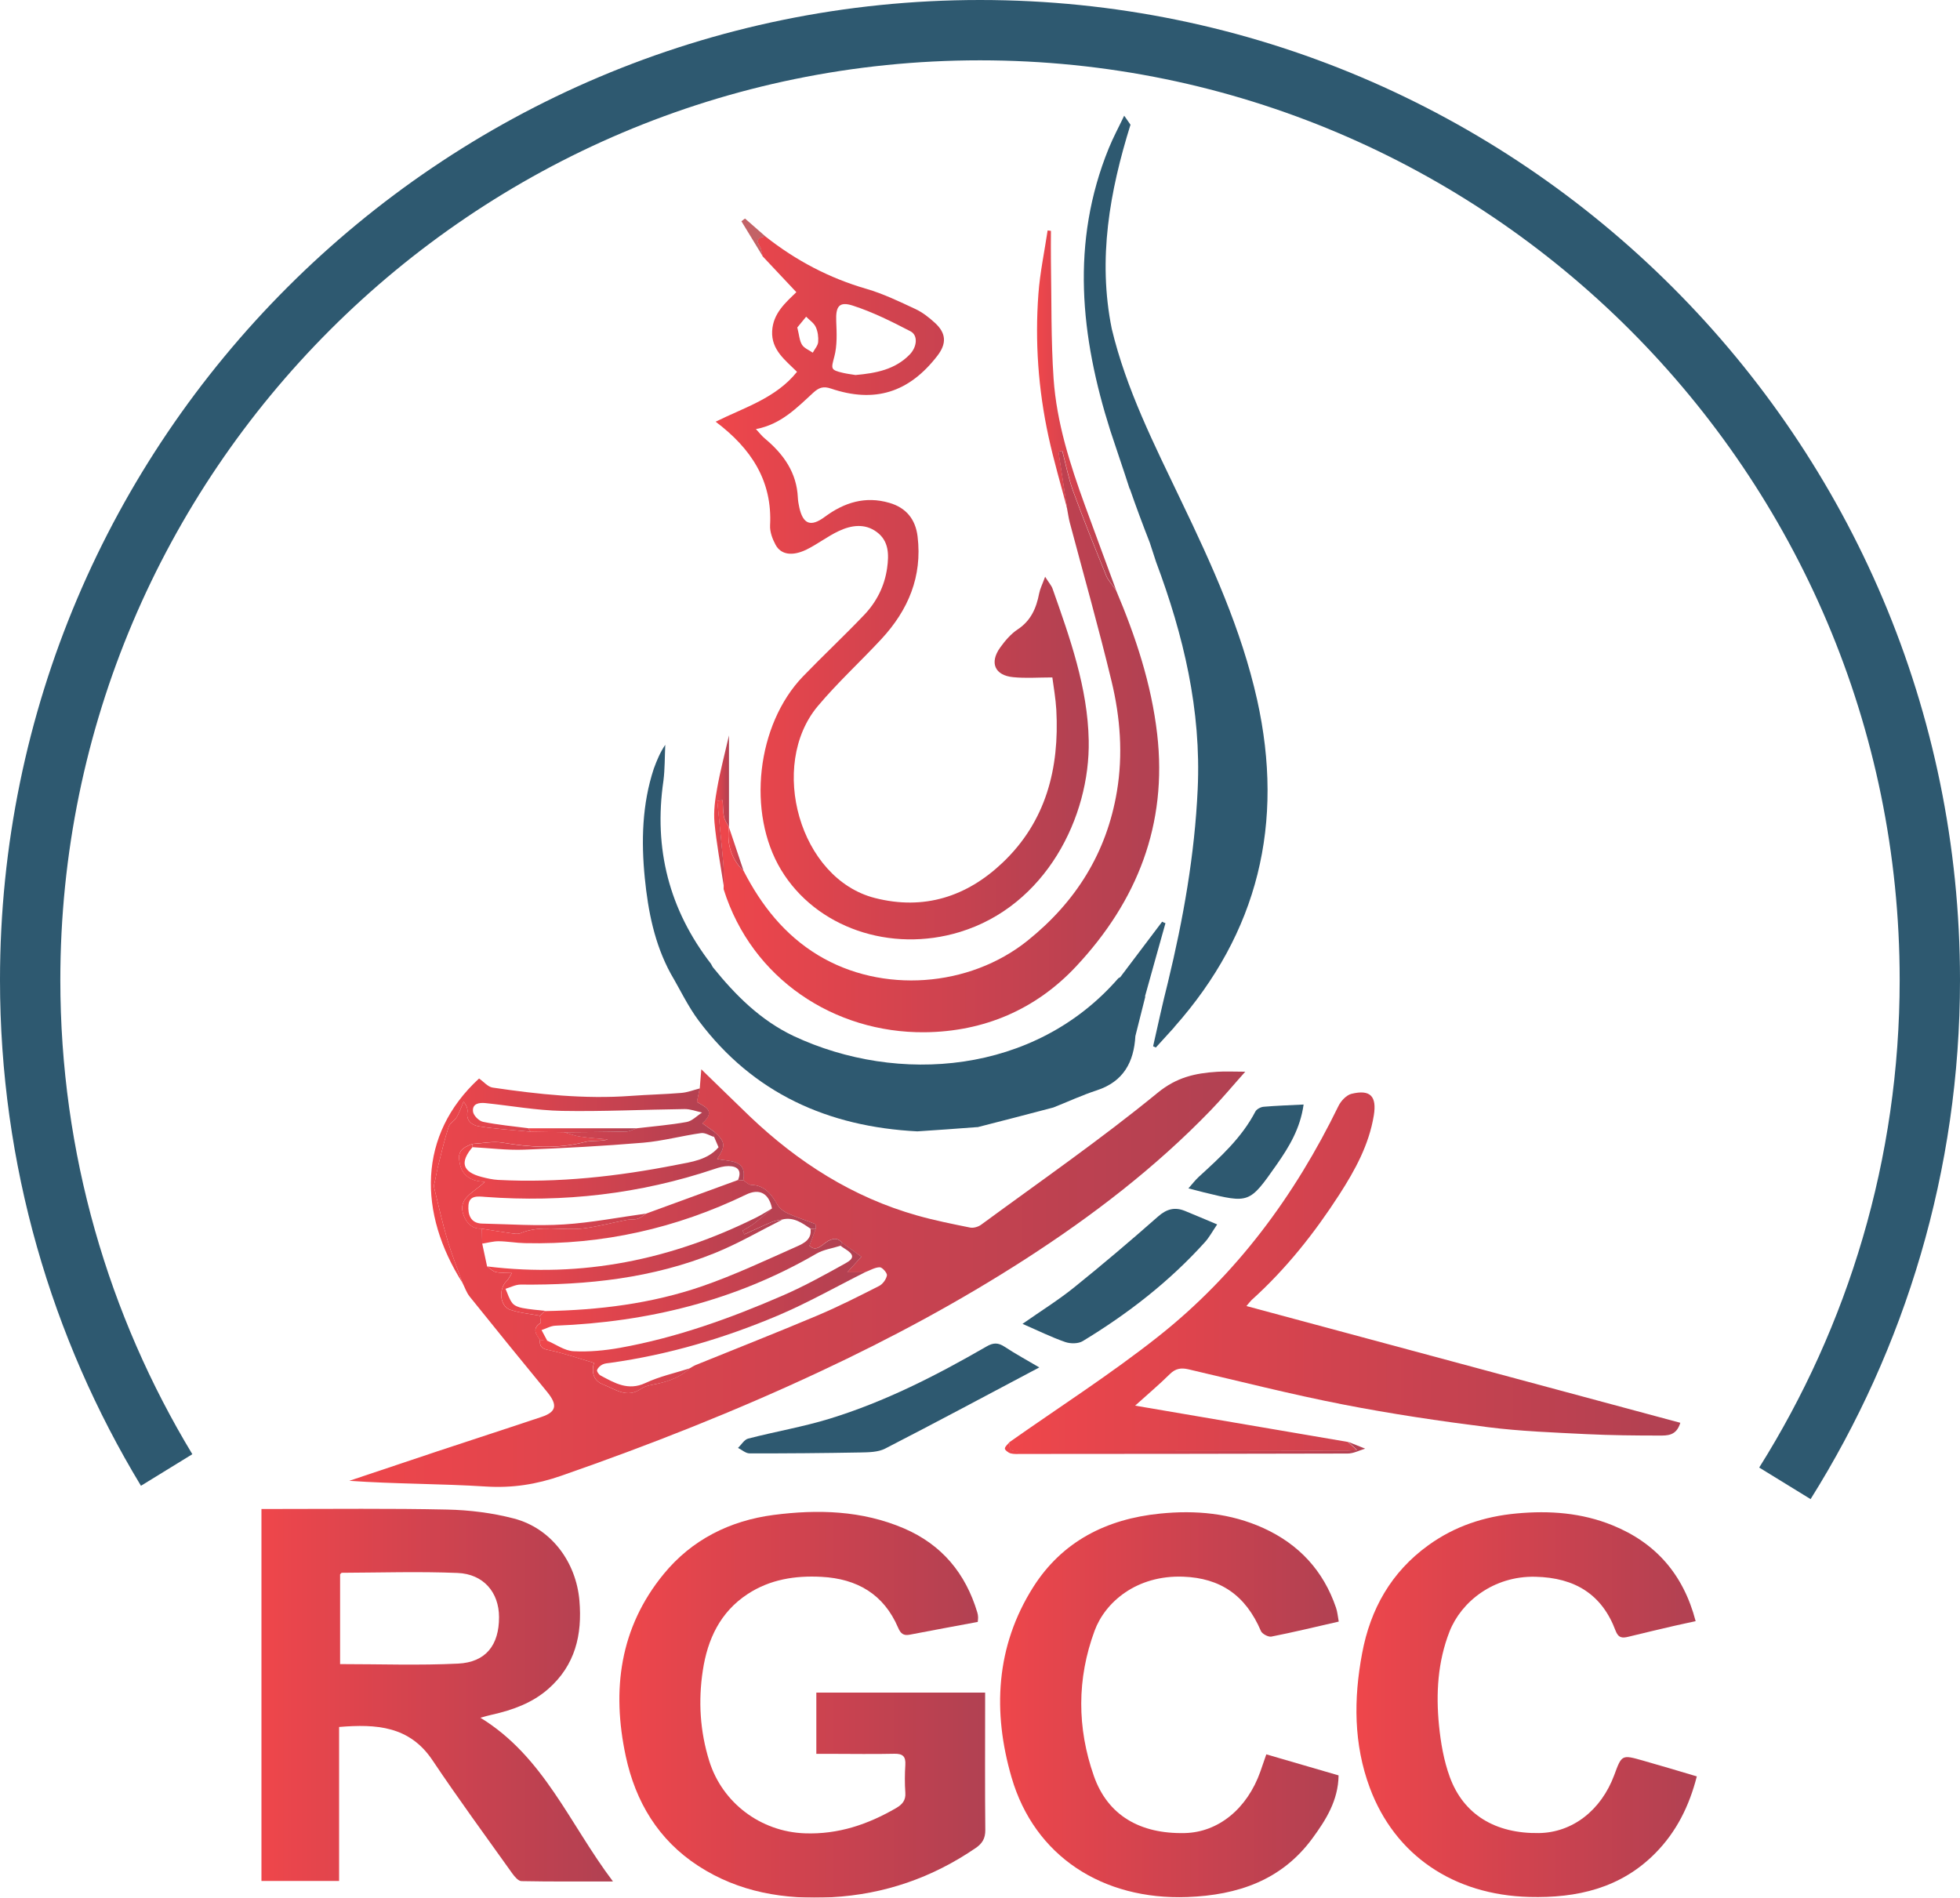 <?xml version="1.0" encoding="UTF-8"?>
<svg id="Layer_2" data-name="Layer 2" xmlns="http://www.w3.org/2000/svg" xmlns:xlink="http://www.w3.org/1999/xlink" viewBox="0 0 236.52 229">
  <defs>
    <style>
      .cls-1 {
        fill: url(#linear-gradient-12);
      }

      .cls-1, .cls-2, .cls-3, .cls-4, .cls-5, .cls-6, .cls-7, .cls-8, .cls-9, .cls-10, .cls-11, .cls-12, .cls-13, .cls-14, .cls-15, .cls-16, .cls-17, .cls-18, .cls-19, .cls-20, .cls-21, .cls-22, .cls-23, .cls-24 {
        stroke-width: 0px;
      }

      .cls-25 {
        opacity: .83;
      }

      .cls-2 {
        fill: url(#linear-gradient-17);
      }

      .cls-3 {
        fill: url(#linear-gradient-19);
      }

      .cls-4 {
        fill: url(#linear-gradient);
      }

      .cls-5 {
        fill: url(#linear-gradient-21);
      }

      .cls-6 {
        fill: url(#linear-gradient-6);
      }

      .cls-7 {
        fill: url(#linear-gradient-15);
      }

      .cls-8 {
        fill: url(#linear-gradient-11);
      }

      .cls-9 {
        fill: url(#linear-gradient-5);
      }

      .cls-10 {
        fill: #b74247;
      }

      .cls-11 {
        fill: url(#linear-gradient-13);
      }

      .cls-12 {
        fill: url(#linear-gradient-16);
      }

      .cls-13 {
        fill: url(#linear-gradient-22);
      }

      .cls-14 {
        fill: url(#linear-gradient-20);
      }

      .cls-15 {
        fill: url(#linear-gradient-14);
      }

      .cls-16 {
        fill: url(#linear-gradient-2);
      }

      .cls-17 {
        fill: url(#linear-gradient-7);
      }

      .cls-18 {
        fill: url(#linear-gradient-3);
      }

      .cls-19 {
        fill: url(#linear-gradient-9);
      }

      .cls-20 {
        fill: #043753;
      }

      .cls-21 {
        fill: url(#linear-gradient-8);
      }

      .cls-22 {
        fill: url(#linear-gradient-18);
      }

      .cls-23 {
        fill: url(#linear-gradient-10);
      }

      .cls-24 {
        fill: url(#linear-gradient-4);
      }
    </style>
    <linearGradient id="linear-gradient" x1="20.14" y1="47.99" x2="27.82" y2="47.99" gradientUnits="userSpaceOnUse">
      <stop offset="0" stop-color="#eb2027"/>
      <stop offset="1" stop-color="#a11a2f"/>
    </linearGradient>
    <linearGradient id="linear-gradient-2" x1="31.55" y1="204.57" x2="73.98" y2="204.57" xlink:href="#linear-gradient"/>
    <linearGradient id="linear-gradient-3" x1="42.15" y1="154.24" x2="150.27" y2="154.24" xlink:href="#linear-gradient"/>
    <linearGradient id="linear-gradient-4" x1="74.74" y1="205.73" x2="118.9" y2="205.73" xlink:href="#linear-gradient"/>
    <linearGradient id="linear-gradient-5" x1="163.69" y1="205.71" x2="204.76" y2="205.71" xlink:href="#linear-gradient"/>
    <linearGradient id="linear-gradient-6" x1="120.67" y1="205.72" x2="161.55" y2="205.72" xlink:href="#linear-gradient"/>
    <linearGradient id="linear-gradient-7" x1="121.81" y1="153.48" x2="202.79" y2="153.48" xlink:href="#linear-gradient"/>
    <linearGradient id="linear-gradient-8" x1="86.38" y1="70.97" x2="131.4" y2="70.97" xlink:href="#linear-gradient"/>
    <linearGradient id="linear-gradient-9" x1="86.56" y1="89.49" x2="139.9" y2="89.49" xlink:href="#linear-gradient"/>
    <linearGradient id="linear-gradient-10" x1="52" y1="142.49" x2="86.21" y2="142.49" xlink:href="#linear-gradient"/>
    <linearGradient id="linear-gradient-11" x1="125.13" y1="49.51" x2="134.69" y2="49.51" xlink:href="#linear-gradient"/>
    <linearGradient id="linear-gradient-12" x1="1" y1="121.85" x2="2.74" y2="121.85" xlink:href="#linear-gradient"/>
    <linearGradient id="linear-gradient-13" x1="121.25" y1="174.73" x2="164.74" y2="174.73" xlink:href="#linear-gradient"/>
    <linearGradient id="linear-gradient-14" x1="86.18" y1="97.84" x2="87.97" y2="97.84" xlink:href="#linear-gradient"/>
    <linearGradient id="linear-gradient-15" x1="136.31" y1="59" x2="136.35" y2="59" xlink:href="#linear-gradient"/>
    <linearGradient id="linear-gradient-16" x1="87.9" y1="102.45" x2="89.73" y2="102.45" xlink:href="#linear-gradient"/>
    <linearGradient id="linear-gradient-17" x1="55.39" y1="142.74" x2="89.77" y2="142.74" xlink:href="#linear-gradient"/>
    <linearGradient id="linear-gradient-18" x1="65.16" y1="159.06" x2="104.37" y2="159.06" xlink:href="#linear-gradient"/>
    <linearGradient id="linear-gradient-19" x1="58.16" y1="146.24" x2="98.45" y2="146.24" xlink:href="#linear-gradient"/>
    <linearGradient id="linear-gradient-20" x1="64.61" y1="155.04" x2="101.66" y2="155.04" xlink:href="#linear-gradient"/>
    <linearGradient id="linear-gradient-21" x1="58.78" y1="152.3" x2="94.46" y2="152.3" xlink:href="#linear-gradient"/>
    <linearGradient id="linear-gradient-22" x1="63.73" y1="136.4" x2="76.84" y2="136.4" xlink:href="#linear-gradient"/>
  </defs>
  <g id="Layer_1-2" data-name="Layer 1">
    <g class="cls-25">
      <path class="cls-4" d="M27.82,42.84c-.6,1.05-1.14,2.14-1.83,3.13-.82,1.18-1.98,2.16-2.62,3.41-.66,1.3-1.96,2.05-2.52,3.38-.08.19-.46.26-.71.38,2.56-3.43,5.12-6.87,7.68-10.3Z"/>
      <path class="cls-10" d="M92.4,28.56c-.84.06-1.23.34-.68,1.22.2.33.23.77.33,1.16-.86-1.41-1.72-2.83-2.58-4.24.14-.11.29-.22.43-.33.83.73,1.67,1.46,2.5,2.19Z"/>
      <path class="cls-16" d="M40.92,208.42v18.57h-9.37v-44.89c.59,0,1.15,0,1.71,0,6.9,0,13.81-.08,20.71.07,2.69.06,5.44.4,8.04,1.08,4.52,1.18,7.51,5.26,7.91,9.9.36,4.15-.52,7.81-3.74,10.65-1.94,1.71-4.3,2.56-6.79,3.12-.42.09-.83.21-1.42.37,7.66,4.69,10.74,12.8,16,19.76-4.01,0-7.53.03-11.04-.04-.38,0-.84-.55-1.12-.94-3.23-4.53-6.53-9.03-9.63-13.66-2.76-4.11-6.75-4.38-11.27-4ZM41.03,200.82c4.86,0,9.56.17,14.24-.06,3.36-.16,4.96-2.24,4.95-5.61,0-2.98-1.87-5.2-5-5.33-4.65-.19-9.31-.04-13.97-.02-.07,0-.14.12-.21.19v10.84Z"/>
      <path class="cls-18" d="M84.44,131.35c.05-.66.11-1.32.19-2.31,2.13,2.06,3.98,3.89,5.86,5.69,5.82,5.54,12.42,9.76,20.21,11.96,2.09.59,4.24,1.02,6.37,1.45.41.08.98-.09,1.32-.34,7.15-5.25,14.45-10.31,21.3-15.92,2.32-1.9,4.56-2.37,7.18-2.54,1-.07,2.02-.01,3.4-.01-1.52,1.7-2.8,3.25-4.2,4.69-6.68,6.91-14.25,12.71-22.31,17.91-7.93,5.11-16.22,9.57-24.75,13.56-10.19,4.78-20.65,8.9-31.28,12.6-2.98,1.04-5.9,1.5-9.08,1.3-5.47-.35-10.96-.3-16.5-.69,3.55-1.19,7.11-2.39,10.66-3.57,4.18-1.39,8.37-2.74,12.54-4.14,1.82-.61,1.95-1.45.68-3.01-3.14-3.82-6.25-7.65-9.35-11.51-.38-.47-.58-1.09-.86-1.64-.62-1.73-1.31-3.44-1.83-5.21-.62-2.11-1.1-4.26-1.62-6.39-.04-.17.05-.38.09-.57.15-.73.28-1.47.47-2.2.38-1.5.73-3.01,1.21-4.48.14-.44.72-.72.97-1.16.34-.58.56-1.24.83-1.87.38.46.52.88.46,1.27-.17,1.11.65,1.58,1.38,1.7,2.07.33,4.17.45,6.25.65,1.35.02,2.7.04,4.05.06.63.18,1.25.43,1.89.52,1.12.17,2.26.24,3.39.35-.93.27-1.89.08-2.74.3-3.33.87-6.62.65-9.96.09-1.18-.2-2.44.08-3.66.15-.82.32-1.67.65-1.6,1.74.11,1.71.99,2.77,3.11,2.83-1.4,1.37-3.38,2-2.54,4.11.37.93,1.05,1.61,2.19,1.55.01.6.02,1.2.03,1.8.2.92.39,1.84.59,2.76.34.23.65.58,1.02.67.57.14,1.18.09,1.96.13-.3.48-.41.76-.61.94-1.02.96-.85,3.06.41,3.49,1.15.39,2.4.49,3.6.72.02.3.17.8.05.88-1.04.68-.52,1.35-.05,2.03-.06.72.13,1.05.99,1.22,1.84.37,3.62,1,5.52,1.56-.29,1.02-.14,2.13,1.11,2.61,1.45.55,2.86,1.72,4.58.51.55-.39,1.34-.47,2.03-.62,1.43-.32,2.75-.83,3.83-1.84.25-.14.49-.3.75-.41,4.88-1.98,9.79-3.91,14.65-5.96,2.54-1.07,5-2.32,7.46-3.57.44-.22.86-.8.95-1.28.05-.28-.57-.99-.87-.98-.6.01-1.2.39-1.8.61h-2.12c.67-.75,1.07-1.19,1.7-1.88-.82-.6-1.55-1.13-2.29-1.65-.5-.61-.99-.64-1.73-.25-.69.37-1.38,1.41-2.25.57.27-.73.52-1.4.77-2.07-.02-.19.01-.51-.07-.55-1.06-.43-2.16-.76-3.2-1.23-.51-.23-1.08-.61-1.35-1.08-.74-1.29-1.54-2.37-3.21-2.42-.31,0-.61-.36-.92-.55.48-2.55-1.65-2.24-3.16-2.56,1.07-1.6,1-2.11-.34-3.29-.45-.32-.91-.64-1.45-1.03,1.79-1.57.15-2.04-.65-2.58.13-.64.24-1.13.34-1.63Z"/>
      <path class="cls-24" d="M117.99,195.73c-2.8.52-5.51,1.02-8.21,1.54-.76.15-1.1-.14-1.4-.84-1.73-4.05-4.95-5.91-9.24-6.14-3.18-.17-6.2.3-8.91,2.07-3.33,2.18-4.85,5.47-5.42,9.24-.56,3.68-.34,7.33.78,10.92,1.58,5.06,6.22,8.53,11.52,8.72,4.04.15,7.63-1.07,11.05-3.06.73-.43,1.16-.93,1.09-1.85-.08-1.11-.07-2.24,0-3.35.06-1-.29-1.36-1.32-1.34-2.58.06-5.15.01-7.73.01-.53,0-1.05,0-1.69,0v-7.39h20.37c0,.48,0,.94,0,1.41,0,5.06-.03,10.11.02,15.17.01,1.01-.36,1.62-1.14,2.16-5.24,3.59-11.02,5.6-17.37,5.95-5.75.31-11.22-.59-16.13-3.78-4.82-3.13-7.57-7.74-8.75-13.25-1.7-7.96-.74-15.48,4.58-21.97,3.4-4.15,7.99-6.44,13.26-7.13,5.34-.69,10.66-.55,15.73,1.62,4.57,1.96,7.45,5.43,8.86,10.16.06.18.08.38.09.57.01.14-.02.29-.04.55Z"/>
      <path class="cls-9" d="M204.76,214.37c-.91,3.57-2.46,6.69-5,9.26-4.19,4.25-9.48,5.44-15.21,5.29-9.12-.24-16.21-5.01-19.25-13.17-1.96-5.27-1.96-10.73-.93-16.22,1-5.37,3.52-9.82,7.99-13.05,3.18-2.3,6.75-3.48,10.66-3.84,3.98-.37,7.86-.08,11.57,1.43,5.19,2.11,8.55,5.9,10.03,11.57-.86.19-1.74.37-2.61.57-1.84.43-3.68.86-5.51,1.31-.73.18-1.21.16-1.55-.75-1.63-4.35-4.88-6.38-9.66-6.49-5.08-.12-8.97,3.04-10.37,6.61-1.43,3.66-1.65,7.48-1.27,11.33.21,2.1.58,4.25,1.3,6.22,1.66,4.55,5.51,6.85,10.76,6.77,4.04-.06,7.51-2.74,9.09-7.01.9-2.45.91-2.46,3.45-1.74,2.13.6,4.25,1.24,6.51,1.91Z"/>
      <path class="cls-6" d="M161.55,195.69c-2.85.65-5.48,1.29-8.13,1.81-.37.07-1.11-.32-1.26-.67-1.85-4.34-4.91-6.39-9.37-6.56-5.64-.21-9.43,3.08-10.7,6.52-2.15,5.81-2.12,11.74-.09,17.53,1.67,4.76,5.58,7.01,10.97,6.89,4.04-.09,7.53-2.93,9.12-7.42.22-.63.44-1.27.72-2.08,2.93.85,5.79,1.68,8.72,2.54-.04,3.04-1.54,5.39-3.16,7.6-3.72,5.07-9.02,6.85-15.08,7.08-10.23.38-18.45-4.92-21.22-14.43-2.3-7.9-1.93-15.8,2.61-22.97,3.5-5.52,8.84-8.22,15.28-8.87,4.32-.44,8.52-.06,12.51,1.75,4.28,1.95,7.23,5.14,8.75,9.6.17.49.21,1.02.33,1.67Z"/>
      <path class="cls-17" d="M121.85,174.01c5.98-4.21,12.16-8.17,17.89-12.7,9.47-7.48,16.5-17.01,21.78-27.85.3-.61.96-1.31,1.57-1.46,2.28-.56,3.07.3,2.69,2.62-.58,3.53-2.26,6.59-4.16,9.54-3.01,4.66-6.44,8.99-10.58,12.72-.17.16-.31.36-.63.73,17.53,4.72,34.91,9.39,52.36,14.09-.48,1.6-1.6,1.54-2.56,1.54-2.91,0-5.83-.03-8.74-.17-3.97-.2-7.96-.34-11.9-.84-5.86-.74-11.71-1.61-17.5-2.74-6.26-1.22-12.46-2.8-18.68-4.25-.88-.2-1.54-.09-2.22.58-1.26,1.25-2.62,2.39-4.19,3.81,8.82,1.51,17.24,2.94,25.67,4.38.32.29.64.57,1.09.98-.57.04-1.02.1-1.48.1-3.59.01-7.18.01-10.77.02-9.41,0-18.82.01-28.23.02-.75,0-1.69.21-1.43-1.1Z"/>
      <path class="cls-21" d="M92.4,28.56c3.65,2.88,7.67,5,12.16,6.3,2.03.59,3.97,1.53,5.9,2.43.86.4,1.65,1.02,2.36,1.67,1.37,1.25,1.43,2.5.3,3.97-3.42,4.44-7.57,5.75-12.85,3.96-.92-.31-1.45-.12-2.14.51-1.99,1.83-3.9,3.82-6.91,4.38.4.43.71.84,1.09,1.15,2.24,1.87,3.84,4.1,3.97,7.14.02.39.09.77.17,1.15.45,2.03,1.37,2.42,3.07,1.16,2.36-1.75,4.9-2.54,7.79-1.7,2.03.58,3.17,1.98,3.42,4.07.58,4.83-1.13,8.87-4.35,12.35-2.54,2.74-5.31,5.27-7.7,8.12-5.98,7.15-2.21,20.83,6.9,23.15,5.92,1.51,11.08-.16,15.39-4.25,5.27-4.99,6.88-11.41,6.5-18.45-.08-1.39-.33-2.78-.48-3.92-1.67,0-3.21.12-4.72-.03-2.22-.21-2.89-1.74-1.58-3.57.59-.82,1.28-1.64,2.11-2.19,1.61-1.06,2.26-2.58,2.6-4.35.11-.56.38-1.08.72-2.01.47.75.77,1.07.9,1.45,2.1,5.95,4.24,11.95,4.36,18.3.18,9.27-5.2,19.96-15.55,23.12-8.37,2.56-17.37-.52-21.58-7.51-4.14-6.87-2.95-17.52,2.65-23.33,2.42-2.51,4.97-4.89,7.37-7.41,1.5-1.57,2.47-3.47,2.78-5.65.23-1.64.23-3.28-1.25-4.37-1.44-1.07-3.08-.82-4.57-.12-1.35.63-2.56,1.58-3.9,2.24-1.73.84-3.1.62-3.74-.58-.38-.7-.7-1.57-.66-2.34.28-5.37-2.27-9.27-6.57-12.51,3.53-1.75,7.27-2.84,9.82-6.02-1.43-1.42-3.12-2.65-3-4.92.11-2.14,1.62-3.43,2.92-4.69-1.38-1.47-2.72-2.9-4.07-4.33-.11-.39-.13-.83-.33-1.16-.54-.88-.16-1.16.68-1.22ZM103.2,45.26c2.51-.22,4.82-.66,6.59-2.49.88-.92,1.01-2.31.08-2.79-2.25-1.17-4.55-2.32-6.96-3.1-1.67-.54-2.07.12-2,1.88.06,1.43.13,2.93-.23,4.28-.38,1.46-.5,1.6,1.06,1.96.52.12,1.04.18,1.46.25ZM96.21,39.51c.23.91.26,1.59.57,2.09.26.42.85.65,1.3.96.23-.43.61-.84.65-1.28.05-.6-.04-1.28-.29-1.82-.23-.49-.76-.83-1.16-1.24-.38.46-.76.92-1.06,1.29Z"/>
      <path class="cls-19" d="M89.73,105.09c2.14,4.16,4.94,7.73,9.01,10.19,7.69,4.65,18.21,3.88,25.24-1.75,5.85-4.69,9.56-10.61,10.8-18.01.75-4.46.41-8.94-.64-13.29-1.55-6.44-3.36-12.82-5.06-19.22-.13-.51-.2-1.04-.3-1.55-.35-2.32-.7-4.63-1.06-6.95l.46-.1c.43,1.63.74,3.3,1.31,4.87,1.25,3.42,2.61,6.79,3.98,10.16.26.65.79,1.18,1.2,1.77,2.37,5.59,4.27,11.31,4.97,17.37,1.26,10.91-2.42,20.17-9.76,28.02-4.88,5.23-11.15,7.9-18.3,7.97-10.89.1-20.85-6.44-24.24-17.21-.04-.13,0-.29-.01-.43-.01-.87.03-1.74-.04-2.6-.22-2.57-.49-5.14-.74-7.7.22-.02.43-.04.65-.06.05.67.03,1.36.16,2.01.09.43.39.82.6,1.23h-.01c-.25,2.04.26,3.83,1.77,5.28Z"/>
      <path class="cls-23" d="M57,138.05c1.22-.06,2.48-.35,3.66-.15,3.34.57,6.63.79,9.96-.09.85-.22,1.81-.03,2.74-.3-1.13-.11-2.26-.18-3.39-.35-.64-.09-1.26-.34-1.89-.52,2.5-.02,5-.03,7.5-.09.42-.01.84-.26,1.25-.39,2.01-.24,4.04-.4,6.03-.76.67-.12,1.24-.75,1.86-1.14-.7-.15-1.41-.43-2.11-.42-4.93.06-9.87.31-14.79.22-3.08-.06-6.15-.62-9.23-.94-.77-.08-1.63.05-1.51,1.03.06.47.72,1.13,1.21,1.23,1.79.37,3.63.53,5.44.77.1.14.2.28.3.42-2.09-.2-4.19-.32-6.25-.65-.73-.12-1.55-.59-1.38-1.7.06-.39-.08-.81-.46-1.27-.27.63-.49,1.28-.83,1.87-.25.43-.83.71-.97,1.16-.48,1.47-.83,2.98-1.21,4.48-.18.73-.31,1.46-.47,2.2-.04.19-.13.39-.09.57.52,2.14,1,4.29,1.62,6.39.52,1.76,1.21,3.47,1.83,5.21-5.36-8.44-5.43-17.86,1.99-24.68.57.4,1.07,1.02,1.65,1.1,5.52.81,11.06,1.41,16.66,1,2.03-.15,4.07-.19,6.1-.36.75-.06,1.48-.35,2.22-.54-.1.49-.21.99-.34,1.63.81.54,2.44,1.01.65,2.58.54.38,1,.7,1.45,1.03-.01.21-.02.41-.03.62-.52-.17-1.08-.54-1.57-.47-2.34.33-4.65.96-7,1.16-4.77.4-9.56.66-14.34.84-2.07.08-4.15-.19-6.23-.3-.01-.12-.02-.24-.03-.37Z"/>
      <path class="cls-8" d="M134.69,71.21c-.41-.59-.94-1.13-1.2-1.77-1.37-3.37-2.73-6.75-3.98-10.16-.57-1.57-.88-3.25-1.31-4.87l-.46.1c.35,2.32.7,4.63,1.06,6.95-.77-2.93-1.64-5.85-2.28-8.81-1.23-5.67-1.64-11.42-1.21-17.2.19-2.56.73-5.09,1.11-7.64.13.02.27.03.4.05,0,1.24-.02,2.49,0,3.73.08,4.71,0,9.42.32,14.11.37,5.29,1.98,10.34,3.79,15.31,1.24,3.41,2.51,6.81,3.76,10.21Z"/>
      <path class="cls-1" d="M1.55,105.8c.01,6.9-.07,13.81.08,20.71.05,2.34.75,4.67,1.02,7.02.16,1.44.06,2.91.07,4.37-.39-2.38-1-4.75-1.12-7.14-.32-6.44-.49-12.89-.59-19.34-.03-1.87.35-3.74.54-5.61Z"/>
      <path class="cls-11" d="M121.85,174.01c-.25,1.32.69,1.11,1.43,1.1,9.41,0,18.82-.01,28.23-.02,3.59,0,7.18,0,10.77-.02.46,0,.91-.06,1.48-.1-.45-.4-.77-.69-1.09-.98.69.28,1.38.55,2.07.83-.71.21-1.41.59-2.12.59-13.12.04-26.25.04-39.37.05-.44,0-.89.04-1.3-.07-.28-.08-.71-.42-.69-.59.04-.29.38-.53.6-.8Z"/>
      <path class="cls-15" d="M87.97,99.81c-.21-.41-.51-.8-.6-1.23-.13-.65-.12-1.34-.16-2.01-.22.02-.43.04-.65.06.25,2.57.52,5.13.74,7.7.07.86.03,1.73.04,2.6-.39-2.56-.88-5.1-1.12-7.67-.13-1.38.08-2.81.33-4.18.36-2.03.89-4.02,1.42-6.33v11.06Z"/>
      <g>
        <path class="cls-20" d="M141.7,123.97c-.73.8-1.49,1.64-2.22,2.44-.11-.04-.22-.11-.33-.15.58-2.55,1.13-5.13,1.78-7.68,1.86-7.68,3.24-15.43,3.6-23.36.44-9.53-1.71-18.56-5.02-27.4-.25-.76-.51-1.56-.76-2.33-.84-2.15-1.64-4.29-2.4-6.48v-.04h-.04c-.76-2.37-1.56-4.66-2.33-7.02-3.6-11.35-4.8-22.71-.18-34.06.55-1.35,1.24-2.62,1.86-3.93.25.36.51.73.76,1.09-2.51,8.04-3.97,16.19-2.26,24.63,1.75,7.31,5.13,13.97,8.33,20.67,3.75,7.79,7.31,15.61,9.21,24.09,3.31,14.88.15,28.09-10.01,39.52Z"/>
        <polygon class="cls-20" points="136.35 58.99 136.35 59.02 136.31 58.99 136.35 58.99"/>
        <path class="cls-20" d="M125.41,165.02c-6.29,3.33-12.42,6.62-18.61,9.8-.85.43-1.97.44-2.96.46-4.46.08-8.93.12-13.39.11-.46,0-.93-.43-1.39-.66.4-.38.74-.99,1.21-1.12,3.27-.85,6.61-1.41,9.83-2.4,6.68-2.05,12.89-5.22,18.93-8.71.84-.49,1.42-.49,2.21.03,1.32.87,2.72,1.63,4.18,2.49Z"/>
        <path class="cls-20" d="M123.39,159.76c2.3-1.61,4.36-2.89,6.23-4.4,3.44-2.77,6.8-5.62,10.11-8.54,1.04-.92,2.02-1.19,3.26-.69,1.23.5,2.45,1.03,3.89,1.63-.61.9-.97,1.58-1.47,2.13-4.29,4.76-9.29,8.64-14.75,11.95-.54.33-1.49.33-2.12.11-1.67-.58-3.26-1.37-5.15-2.19Z"/>
        <path class="cls-20" d="M157.31,133.29c-.4,2.9-1.76,5.13-3.26,7.27-3.28,4.68-3.3,4.67-8.78,3.33-.51-.13-1.03-.26-1.86-.48.5-.56.84-1.02,1.26-1.4,2.58-2.36,5.17-4.7,6.82-7.87.15-.29.64-.55,1-.58,1.54-.13,3.08-.18,4.83-.27Z"/>
        <path class="cls-20" d="M138.17,120.26h.04c-.4,1.6-.8,3.17-1.2,4.77-.18,3.13-1.42,5.49-4.66,6.55-1.78.58-3.49,1.38-5.24,2.07-3.06.8-6.08,1.6-9.13,2.37h-.11c-2.4.18-4.77.36-7.17.51-10.77-.55-19.8-4.58-26.38-13.35-1.31-1.75-2.26-3.78-3.38-5.68-1.96-3.6-2.73-7.53-3.13-11.54-.44-4.44-.33-8.92,1.09-13.21.36-.98.76-1.96,1.38-2.87-.07,1.46-.04,2.91-.22,4.33-1.2,8.22.69,15.57,5.75,22.12.07.15.15.29.22.4,2.73,3.38,5.75,6.4,9.75,8.3,12.59,5.89,29.07,4.62,39.15-6.95.07-.07.15-.11.25-.15,1.67-2.22,3.35-4.44,5.06-6.7.11.07.25.11.4.18-.84,2.95-1.64,5.89-2.47,8.84Z"/>
        <path class="cls-20" d="M228,142.68c-.23,1.53-.36,3.09-.72,4.59-.44,1.86-.97,3.71-1.62,5.52-.45,1.27-1.15,2.45-1.74,3.67,1.36-4.59,2.72-9.18,4.08-13.78Z"/>
      </g>
      <polygon class="cls-7" points="136.35 58.99 136.35 59.02 136.31 58.99 136.35 58.99"/>
      <path class="cls-12" d="M89.73,105.09c-1.51-1.45-2.02-3.24-1.77-5.28.59,1.76,1.18,3.52,1.77,5.28Z"/>
      <path class="cls-2" d="M86.17,137.2c.01-.21.02-.41.03-.62,1.33,1.19,1.41,1.69.34,3.29,1.51.32,3.63,0,3.16,2.56-.21-.01-.43-.02-.64-.03.49-1.16-.06-1.67-1.15-1.68-.56,0-1.14.16-1.69.35-8.99,3.02-18.22,4.07-27.66,3.37-.89-.07-1.94-.21-2.03,1-.08,1.06.2,2.19,1.66,2.22,3.29.07,6.6.31,9.87.1,3.32-.21,6.62-.86,9.93-1.31-.35.22-.67.51-1.05.63-.4.13-.87.05-1.29.13-1.75.34-3.48.81-5.24,1.03-2.52.31-5.12-.47-7.6.58-.37.15-.87.03-1.3-.02-1.12-.15-2.23-.34-3.35-.52-1.14.06-1.82-.62-2.19-1.55-.84-2.11,1.13-2.74,2.54-4.11-2.12-.06-3.01-1.12-3.11-2.83-.07-1.09.78-1.42,1.6-1.74.01.12.02.24.03.37-1.57,1.84-1.23,3.01,1.09,3.61.65.17,1.32.32,1.99.36,7.26.38,14.43-.42,21.53-1.82,1.79-.35,3.74-.58,5.07-2.12-.2-.47-.37-.86-.54-1.26Z"/>
      <path class="cls-22" d="M104.37,153.54c-3.49,1.75-6.9,3.69-10.49,5.21-6.48,2.74-13.2,4.73-20.2,5.71-.34.05-.7.06-.99.21-.27.14-.55.4-.64.67-.05.16.21.54.42.65,1.69.9,3.31,1.89,5.41.91,1.69-.79,3.56-1.2,5.35-1.77-1.08,1.02-2.4,1.53-3.83,1.84-.69.15-1.48.24-2.03.62-1.72,1.21-3.13.04-4.58-.51-1.26-.48-1.4-1.59-1.11-2.61-1.9-.55-3.69-1.18-5.52-1.56-.86-.17-1.05-.5-.99-1.22.3.04.59.07.89.11,1.04.44,2.06,1.2,3.13,1.26,1.87.1,3.79-.08,5.63-.41,6.85-1.23,13.37-3.58,19.73-6.35,2.57-1.12,5.03-2.49,7.48-3.85,1.11-.61,1.03-1.07-.05-1.74-.2-.12-.39-.26-.58-.4.09-.11.17-.21.26-.32.73.53,1.46,1.06,2.29,1.66-.63.69-1.02,1.13-1.7,1.88h2.12Z"/>
      <path class="cls-3" d="M89.06,142.4c.21.01.43.02.64.03.31.19.61.54.92.55,1.67.05,2.47,1.13,3.21,2.42.27.47.83.85,1.35,1.08,1.04.47,2.14.8,3.2,1.23.08.03.05.36.07.55-.21,0-.42.01-.63.02-1.02-.69-2.02-1.42-3.36-1.13-.45.1-.92.14-1.33.32-1.12.46-2.21.99-3.31,1.49-.07-.15-.14-.3-.21-.44.46-.29.95-.54,1.38-.87.74-.58,1.45-1.21,2.17-1.82-.37-1.82-1.51-2.45-3.12-1.67-8.43,4.07-17.32,6.08-26.69,5.86-1.06-.02-2.13-.22-3.19-.23-.65,0-1.31.19-1.97.29-.01-.6-.02-1.2-.03-1.8,1.11.18,2.23.36,3.35.52.43.06.93.18,1.3.02,2.48-1.04,5.08-.26,7.6-.58,1.76-.22,3.49-.69,5.24-1.03.42-.08.89,0,1.29-.13.38-.12.7-.41,1.05-.63,3.69-1.35,7.38-2.7,11.07-4.05Z"/>
      <path class="cls-14" d="M97.82,148.29c.21,0,.42-.01.63-.02-.25.67-.5,1.33-.77,2.07.87.83,1.56-.2,2.25-.57.74-.4,1.22-.36,1.73.25-.09.11-.17.21-.26.32-.96.31-2.02.45-2.88.95-9.74,5.66-20.31,8.25-31.49,8.69-.57.02-1.12.35-1.68.53.23.44.47.87.7,1.31-.3-.04-.59-.07-.89-.11-.48-.68-.99-1.35.05-2.03.12-.08-.03-.58-.05-.88.2-.19.4-.39.59-.58,6.46-.11,12.84-.89,18.95-2.99,3.91-1.35,7.67-3.13,11.46-4.81.83-.37,1.82-.85,1.65-2.11Z"/>
      <path class="cls-5" d="M65.76,158.2c-.2.19-.4.39-.59.58-1.21-.23-2.45-.33-3.6-.72-1.26-.43-1.44-2.53-.41-3.49.2-.18.31-.46.61-.94-.79-.04-1.4,0-1.96-.13-.37-.09-.68-.44-1.02-.67,11.45,1.41,22.24-.81,32.5-5.92.65-.32,1.25-.72,1.88-1.08-.72.61-1.43,1.24-2.17,1.82-.43.33-.92.58-1.38.87.07.15.14.3.21.44,1.1-.5,2.19-1.02,3.31-1.49.42-.17.89-.21,1.33-.32-2.72,1.36-5.36,2.91-8.17,4.05-7.52,3.05-15.43,3.9-23.48,3.82-.61,0-1.22.33-1.82.51.27.59.44,1.24.83,1.73.25.32.78.51,1.22.59.9.17,1.82.24,2.73.34Z"/>
      <path class="cls-13" d="M64.03,136.58c-.1-.14-.2-.28-.3-.42,4.37,0,8.74,0,13.11,0-.42.14-.83.38-1.25.39-2.5.06-5,.07-7.5.09-1.35-.02-2.7-.04-4.05-.06Z"/>
      <path class="cls-20" d="M23.21,175.49c-10.11-16.72-15.93-36.31-15.93-57.23C7.28,57.07,57.06,7.28,118.26,7.28s110.98,49.79,110.98,110.98c0,21.6-6.23,41.77-16.95,58.84l6.2,3.81c11.4-18.18,18.03-39.65,18.03-62.65C236.52,53.05,183.47,0,118.26,0S0,53.05,0,118.26c0,22.32,6.22,43.21,17.01,61.04l6.2-3.81Z"/>
    </g>
  </g>
</svg>